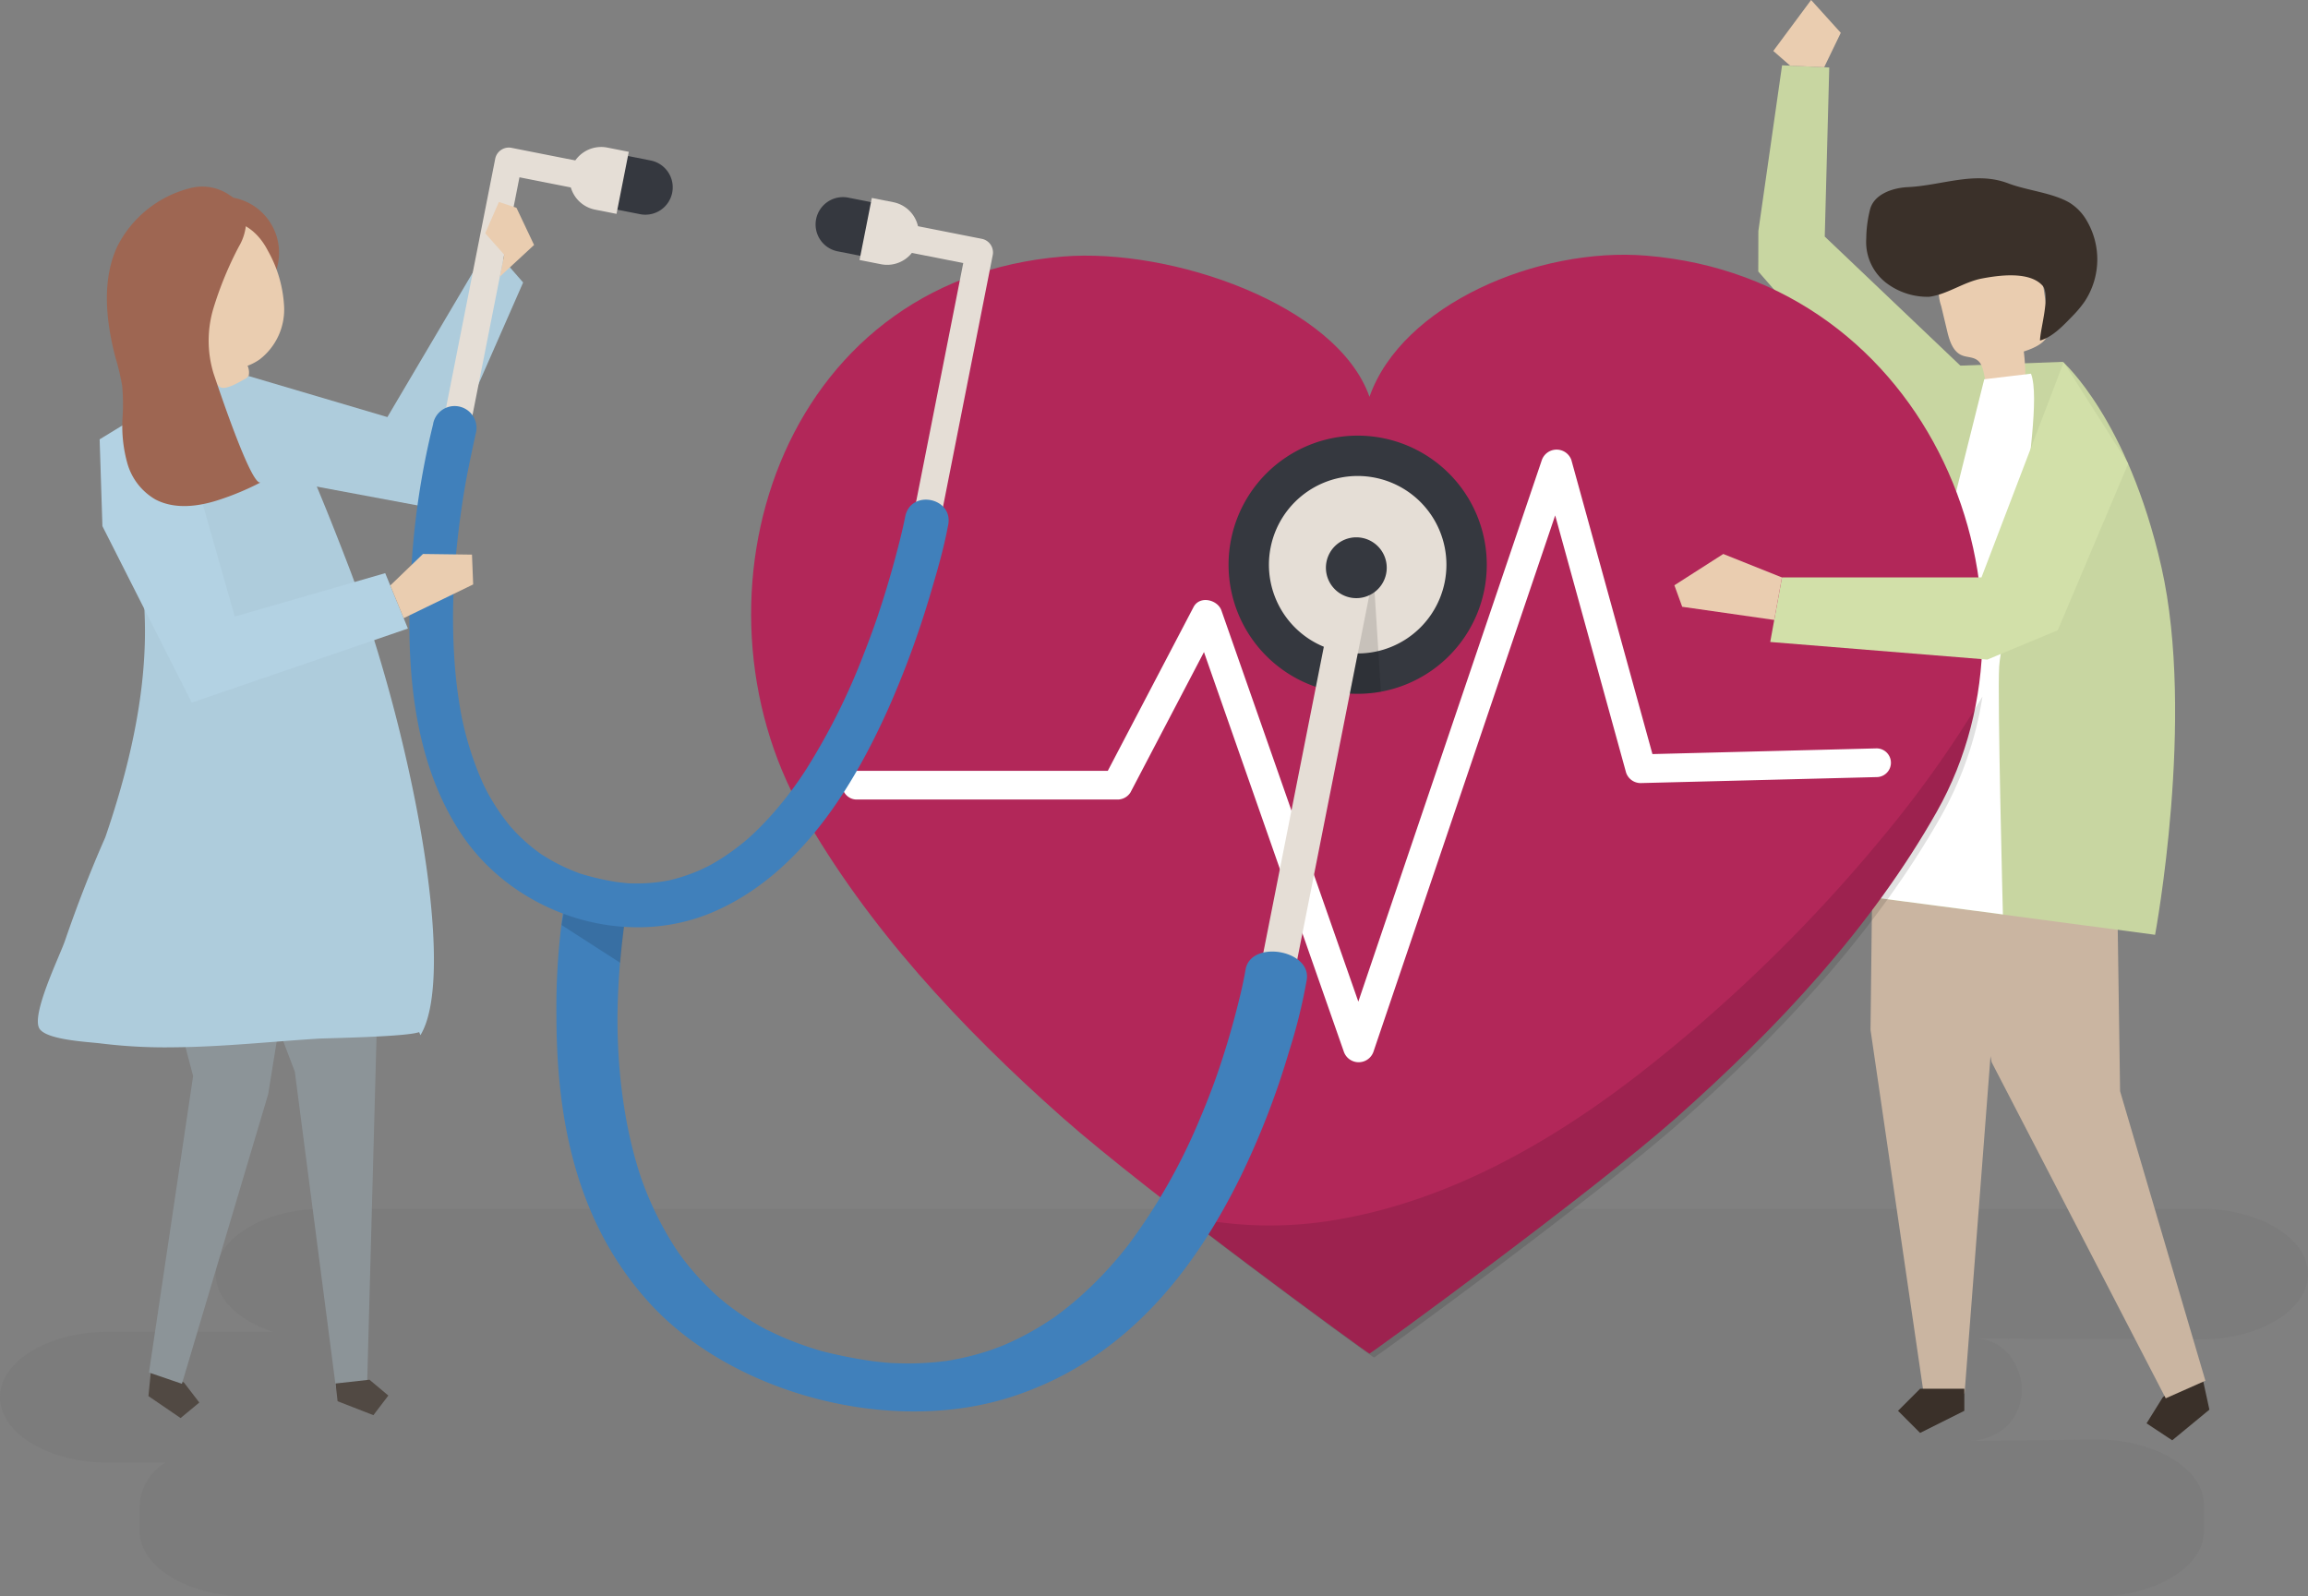 <svg xmlns="http://www.w3.org/2000/svg" width="242.848" height="167.99" viewBox="0 0 242.848 167.99">
  <rect x="0" y="0" width="242.848" height="167.99" fill="#808080" stroke="none"/>
  <g id="Group_3044" data-name="Group 3044" transform="translate(-183 -233.736)">
    <g id="shadow" transform="translate(183 360.935)">
      <g id="Group_2951" data-name="Group 2951" transform="translate(0 0)" opacity="0.12" style="mix-blend-mode: multiply;isolation: isolate">
        <path id="Path_1470" data-name="Path 1470" d="M414.494,851.8H217.063c-6.245,0-11.354,3.1-11.354,6.88h0c0,2.62,2.451,4.909,6.031,6.07H194.354c-6.245,0-11.354,3.1-11.354,6.879h0c0,3.784,5.109,6.88,11.354,6.88h6.058a5.63,5.63,0,0,0-2.718,4.451v2.752c0,3.784,5.109,6.88,11.354,6.88H403.54c6.245,0,11.354-3.1,11.354-6.88v-2.752c0-3.784-5.11-6.879-11.354-6.879l-13.224.153a6.29,6.29,0,0,0,3.74-1.449,5.414,5.414,0,0,0,1.068-6.419,4.687,4.687,0,0,0-4.007-2.9l23.376.093c6.245,0,11.354-3.1,11.354-6.879h0C425.848,854.893,420.739,851.8,414.494,851.8Z" transform="translate(-183 -851.797)" fill="#606060"/>
      </g>
    </g>
    <g id="object" transform="translate(186.978 233.736)">
      <g id="Group_3043" data-name="Group 3043">
        <g id="Group_2952" data-name="Group 2952" transform="translate(18.436 25.682)">
          <path id="Path_1471" data-name="Path 1471" d="M295.643,372.412l14.612,4.322,10.756-18.208,3.528,4.044-10.361,23.6-17.431-3.253-4.839-6.147Z" transform="translate(-291.908 -358.525)" fill="#aeccdc"/>
        </g>
        <g id="Group_2953" data-name="Group 2953" transform="translate(181.028 6.872)">
          <path id="Path_1472" data-name="Path 1472" d="M1103.818,299.313l-14.88-14.165.474-17.792-4.965-.23-2.494,17.437-.009,4.261,18.557,21.24,2.5-6.922Z" transform="translate(-1081.943 -267.125)" fill="#c8d6a1"/>
        </g>
        <g id="Group_2974" data-name="Group 2974" transform="translate(187.102 18.764)">
          <g id="Group_2964" data-name="Group 2964" transform="translate(5.737 57.26)">
            <g id="Group_2958" data-name="Group 2958" transform="translate(9.829 0.417)">
              <g id="Group_2955" data-name="Group 2955" transform="translate(19.219 67.373)">
                <g id="Group_2954" data-name="Group 2954">
                  <path id="Path_1473" data-name="Path 1473" d="M1286.586,934.79l.493,2.265-3.912,3.225-2.7-1.785,1.709-2.745,3.912-3.225Z" transform="translate(-1280.471 -932.525)" fill="#3a3029"/>
                </g>
              </g>
              <g id="Group_2957" data-name="Group 2957">
                <g id="Group_2956" data-name="Group 2956">
                  <path id="Path_1474" data-name="Path 1474" d="M1198.74,605.159l4.366,10.067.412,28.324,8.976,30.466-4.174,1.851L1190,640.492l-2.084-11.2-.829-23.6Z" transform="translate(-1187.088 -605.159)" fill="#cab5a1"/>
                </g>
              </g>
            </g>
            <g id="Group_2963" data-name="Group 2963">
              <g id="Group_2960" data-name="Group 2960">
                <g id="Group_2959" data-name="Group 2959">
                  <path id="Path_1475" data-name="Path 1475" d="M1139.673,605.808l-.343,29.684,5.594,38.273h4.3l2.717-35.315,5.886-35.315Z" transform="translate(-1139.33 -603.135)" fill="#cab5a1"/>
                </g>
              </g>
              <g id="Group_2962" data-name="Group 2962" transform="translate(2.893 70.117)">
                <g id="Group_2961" data-name="Group 2961">
                  <path id="Path_1476" data-name="Path 1476" d="M1160.365,943.835v2.325l-4.651,2.326-2.325-2.326,2.325-2.325Z" transform="translate(-1153.389 -943.835)" fill="#3a3029"/>
                </g>
              </g>
            </g>
          </g>
          <g id="Group_2966" data-name="Group 2966" transform="translate(0 19.315)">
            <g id="Group_2965" data-name="Group 2965">
              <path id="Path_1477" data-name="Path 1477" d="M1126.005,419.185l11.425-.423s6.835,6,10.367,21.581c3.6,15.868-.664,38.712-.664,38.712s-30.652-4.085-35.678-4.716l7.668-31.331Z" transform="translate(-1111.455 -418.762)" fill="#c8d6a1"/>
            </g>
          </g>
          <g id="Group_2971" data-name="Group 2971" transform="translate(5.288)">
            <g id="Group_2968" data-name="Group 2968" transform="translate(7.607 7.447)">
              <g id="Group_2967" data-name="Group 2967">
                <path id="Path_1478" data-name="Path 1478" d="M1179.219,375.376l4.01-.306a20.105,20.105,0,0,0-.145-3.2c1.121-.366,2.418-.923,2.639-2.081a3.319,3.319,0,0,0-.041-1.107l-.681-4.553a4.054,4.054,0,0,0-.437-1.52,3.405,3.405,0,0,0-2.356-1.343,8.286,8.286,0,0,0-6.745,1.483,3.63,3.63,0,0,0-1.167,1.468,4.922,4.922,0,0,0,.1,2.878l.627,2.627c.24,1.007.594,2.154,1.55,2.551.508.211,1.114.166,1.571.472C1178.951,373.282,1178.813,374.5,1179.219,375.376Z" transform="translate(-1174.116 -361.092)" fill="#eacdb0"/>
              </g>
            </g>
            <g id="Group_2970" data-name="Group 2970">
              <g id="Group_2969" data-name="Group 2969">
                <path id="Path_1479" data-name="Path 1479" d="M1137.152,331.247a12.888,12.888,0,0,1,.391-3.024c.391-1.617,2.323-2.306,3.984-2.386,3.589-.172,7.081-1.723,10.554-.4,1.985.759,4.667.988,6.456,2.037a5.341,5.341,0,0,1,1.79,1.847,8.054,8.054,0,0,1-.17,8.515,11.511,11.511,0,0,1-1.289,1.551c-.967,1-2.125,2.242-3.432,2.592,0-1.162,1.136-4.8.266-5.774-1.382-1.543-4.6-1.088-6.36-.756-1.925.363-3.664,1.681-5.57,1.928a7.162,7.162,0,0,1-4.247-1.265A5.435,5.435,0,0,1,1137.152,331.247Z" transform="translate(-1137.152 -324.909)" fill="#3a3029"/>
              </g>
            </g>
          </g>
          <g id="Group_2973" data-name="Group 2973" transform="translate(4.706 20.56)">
            <g id="Group_2972" data-name="Group 2972">
              <path id="Path_1480" data-name="Path 1480" d="M1147.316,425.4,1135.3,473.446l-.985,6.3,14.965,1.969s-.591-23.007-.394-26.074,2.416-9.7,2.757-16.85c.2-4.135,1.511-11.562.591-13.98Z" transform="translate(-1134.32 -424.811)" fill="#fff"/>
            </g>
          </g>
        </g>
        <g id="Group_2975" data-name="Group 2975" transform="translate(182.608)">
          <path id="Path_1481" data-name="Path 1481" d="M1094.974,240.811l1.748-3.621-3.123-3.454-3.979,5.363,1.776,1.548Z" transform="translate(-1089.62 -233.736)" fill="#eacdb0"/>
        </g>
        <g id="Group_2982" data-name="Group 2982" transform="translate(75.053 26.809)">
          <g id="Group_2977" data-name="Group 2977">
            <g id="Group_2976" data-name="Group 2976">
              <path id="Path_1482" data-name="Path 1482" d="M661.176,364.093c-11.375-.927-25.687,5.144-29.1,14.856-3.416-9.712-20.865-15.688-32.24-14.762-30.016,2.445-40.176,35.918-27.45,58.428,6.849,12.115,16.692,22.708,27.431,32.22,8.993,7.965,32.188,24.858,32.259,24.8.07.057,23.266-16.836,32.259-24.8,10.739-9.512,20.582-20.1,27.432-32.22C704.491,400.105,691.192,366.538,661.176,364.093Z" transform="translate(-567.01 -364)" fill="#b22759"/>
            </g>
          </g>
          <g id="Group_2979" data-name="Group 2979" transform="translate(45.523 46.486)" opacity="0.12" style="mix-blend-mode: multiply;isolation: isolate">
            <g id="Group_2978" data-name="Group 2978">
              <path id="Path_1483" data-name="Path 1483" d="M861.6,604.85a163.214,163.214,0,0,1-25.548,24.806c-9.094,7.044-19.75,13.181-31.478,15.232a41.143,41.143,0,0,1-16.37-.352c9.574,7.389,19.979,14.943,20.027,14.905.07.057,23.266-16.836,32.258-24.8,10.739-9.512,20.582-20.1,27.432-32.22a37.17,37.17,0,0,0,4.328-12.544A118.353,118.353,0,0,1,861.6,604.85Z" transform="translate(-788.207 -589.877)"/>
            </g>
          </g>
          <g id="Group_2981" data-name="Group 2981" transform="translate(9.599 20.512)">
            <g id="Group_2980" data-name="Group 2980">
              <path id="Path_1484" data-name="Path 1484" d="M722.47,495.1l-23.58.6-8.533-30.956a1.65,1.65,0,0,0-3.1,0l-18.256,53.885-1.057,3.121-12.414-35.472-1.991-5.689c-.4-1.143-2.286-1.6-2.933-.361l-9.023,17.234H615.2a1.511,1.511,0,1,0,0,3.021h27.382a1.609,1.609,0,0,0,1.386-.748l7.733-14.769,12.736,36.391,1.991,5.689a1.651,1.651,0,0,0,3.1,0l18.255-53.885.873-2.578,7.459,27.059a1.615,1.615,0,0,0,1.547,1.109l24.813-.629A1.511,1.511,0,1,0,722.47,495.1Z" transform="translate(-613.65 -463.666)" fill="#fff"/>
            </g>
          </g>
        </g>
        <g id="Group_2983" data-name="Group 2983" transform="translate(182.286 38.128)">
          <path id="Path_1485" data-name="Path 1485" d="M1118.925,419l-8.644,22.638H1089.29l-1.235,6.792,22.844,1.852,7.409-3.087,7.408-17.521Z" transform="translate(-1088.055 -419)" fill="#d2e0a9"/>
        </g>
        <g id="Group_2984" data-name="Group 2984" transform="translate(172.201 58.297)">
          <path id="Path_1486" data-name="Path 1486" d="M1050.374,519.47,1044.2,517l-5.145,3.293.823,2.264,9.683,1.386Z" transform="translate(-1039.055 -517)" fill="#eacdb0"/>
        </g>
        <g id="Group_3020" data-name="Group 3020" transform="translate(39.099 14.886)">
          <g id="Group_2995" data-name="Group 2995" transform="translate(86.19 30.954)">
            <g id="Group_2986" data-name="Group 2986">
              <g id="Group_2985" data-name="Group 2985">
                <path id="Path_1487" data-name="Path 1487" d="M838.024,472.691a13.585,13.585,0,1,1-10.7-15.959A13.585,13.585,0,0,1,838.024,472.691Z" transform="translate(-811.109 -456.472)" fill="#35383f"/>
              </g>
            </g>
            <g id="Group_2988" data-name="Group 2988" transform="translate(4.248 4.248)">
              <g id="Group_2987" data-name="Group 2987">
                <path id="Path_1488" data-name="Path 1488" d="M850.25,488.261a9.338,9.338,0,1,1-7.352-10.97A9.338,9.338,0,0,1,850.25,488.261Z" transform="translate(-831.749 -477.112)" fill="#e5ded6"/>
              </g>
            </g>
            <g id="Group_2990" data-name="Group 2990" transform="translate(1.071 18.789)">
              <g id="Group_2989" data-name="Group 2989" transform="translate(0 0)">
                <rect id="Rectangle_236" data-name="Rectangle 236" width="3.64" height="49.723" transform="matrix(0.981, 0.194, -0.194, 0.981, 9.635, 0)" fill="#e5ded6"/>
              </g>
            </g>
            <g id="Group_2992" data-name="Group 2992" transform="translate(10.253 10.704)">
              <g id="Group_2991" data-name="Group 2991">
                <path id="Path_1489" data-name="Path 1489" d="M867.259,512.3a3.2,3.2,0,1,1-2.516-3.755A3.2,3.2,0,0,1,867.259,512.3Z" transform="translate(-860.926 -508.482)" fill="#35383f"/>
              </g>
            </g>
            <g id="Group_2994" data-name="Group 2994" transform="translate(12.765 16.456)" opacity="0.13">
              <g id="Group_2993" data-name="Group 2993">
                <path id="Path_1490" data-name="Path 1490" d="M875.178,536.769l-2.045,10.355a16.463,16.463,0,0,0,3.266-.194l-.661-10.5Z" transform="translate(-873.133 -536.432)"/>
              </g>
            </g>
          </g>
          <g id="Group_2998" data-name="Group 2998" transform="translate(15.468 77.517)">
            <g id="Group_2997" data-name="Group 2997">
              <g id="Group_2996" data-name="Group 2996">
                <path id="Path_1491" data-name="Path 1491" d="M468.765,682.723a72.67,72.67,0,0,0-1.292,14.575c.03,10.108,1.762,21.417,9.917,30.274,8.631,9.374,25.248,13.911,38.1,9.7,12.27-4.017,19.374-13.8,23.964-23.115a84.747,84.747,0,0,0,5.111-13.2,57.785,57.785,0,0,0,1.794-7.169c.018-.112.042-.223.061-.335.544-3.166-5.889-4.272-6.434-1.1-.276,1.61-.674,3.2-1.091,4.786q-.68,2.581-1.522,5.123c-.162.491-.331.98-.5,1.468l-.045.13-.025.068c-.1.283-.207.566-.313.848q-.6,1.608-1.274,3.194a61.631,61.631,0,0,1-7.478,13.234c-.179.236-.361.47-.544.7.256-.329-.2.247-.325.4q-.664.8-1.372,1.578a39.081,39.081,0,0,1-2.838,2.81q-.706.63-1.454,1.229-.352.281-.713.555c-.16.121-.323.24-.484.36-.05.038-.159.114-.241.171a32.1,32.1,0,0,1-3.305,1.97q-.862.442-1.768.833c-.285.123-.576.238-.864.357.78-.323-.46.161-.661.229a28.945,28.945,0,0,1-4.173,1.061c-.145.026-.293.046-.437.074l-.051.01-.023,0c-.338.036-.673.082-1.013.115q-1.207.116-2.435.14c-.763.015-1.525-.008-2.292-.036l-.2-.012.2.017-.341-.027-.061-.005-.1-.008c-.509-.051-1.015-.1-1.523-.167a50.641,50.641,0,0,1-5.241-1.031l-.032-.008c-.162-.047-.324-.094-.485-.143q-.54-.164-1.074-.344-1.267-.428-2.489-.946c-.647-.275-1.266-.583-1.9-.88l-.04-.019-.038-.022c-.129-.074-.263-.144-.393-.216q-.582-.326-1.143-.675-.833-.517-1.618-1.08-.433-.31-.85-.634c-.143-.111-.91-.759-.726-.59a30.354,30.354,0,0,1-2.7-2.707q-.593-.682-1.133-1.387c-.1-.13-.589-.817-.4-.533-.186-.27-.371-.54-.548-.814a35.2,35.2,0,0,1-3.419-6.946c-.019-.052-.037-.1-.056-.155s-.052-.15-.068-.2c-.088-.274-.179-.548-.264-.823q-.3-.964-.549-1.933c-.32-1.233-.584-2.471-.8-3.71a57.548,57.548,0,0,1-.79-7.323q-.039-.841-.056-1.68c-.006-.29-.008-.581-.012-.87.012.78,0-.252,0-.441q.013-1.651.1-3.3.151-2.9.515-5.78c.18-1.435.424-2.854.688-4.271a11.241,11.241,0,0,1-2.949-.267A16.343,16.343,0,0,1,468.765,682.723Zm26.67,49.8c-.166-.044-.446-.129,0,0Zm-18.962-18.011Z" transform="translate(-467.472 -682.723)" fill="#4080bb"/>
              </g>
            </g>
          </g>
          <g id="Group_3006" data-name="Group 3006" transform="translate(3.494 0)">
            <g id="Group_3000" data-name="Group 3000" transform="translate(0 0.642)">
              <g id="Group_2999" data-name="Group 2999">
                <path id="Path_1492" data-name="Path 1492" d="M427.258,311.331l-10.737-2.121a1.461,1.461,0,0,0-1.692,1.134q-2.413,12.223-4.827,24.445l-.681,3.448a1.441,1.441,0,0,0,2.826.558l4.828-24.445.4-2.036,9.325,1.842A1.441,1.441,0,0,0,427.258,311.331Z" transform="translate(-409.289 -309.184)" fill="#e5ded6"/>
              </g>
            </g>
            <g id="Group_3005" data-name="Group 3005" transform="translate(12.777 0)">
              <g id="Group_3002" data-name="Group 3002" transform="translate(5.173 1.444)">
                <g id="Group_3001" data-name="Group 3001" transform="translate(0 0)">
                  <path id="Rectangle_237" data-name="Rectangle 237" d="M0,0H2.88a2.88,2.88,0,0,1,2.88,2.88v0A2.88,2.88,0,0,1,2.88,5.76H0a0,0,0,0,1,0,0V0A0,0,0,0,1,0,0Z" transform="translate(1.116 0) rotate(11.171)" fill="#35383f"/>
                </g>
              </g>
              <g id="Group_3004" data-name="Group 3004" transform="translate(0)">
                <g id="Group_3003" data-name="Group 3003">
                  <path id="Rectangle_238" data-name="Rectangle 238" d="M3.328,0h2.3a0,0,0,0,1,0,0V6.656a0,0,0,0,1,0,0h-2.3A3.328,3.328,0,0,1,0,3.328v0A3.328,3.328,0,0,1,3.328,0Z" transform="translate(1.29 0) rotate(11.171)" fill="#e5ded6"/>
                </g>
              </g>
            </g>
          </g>
          <g id="Group_3014" data-name="Group 3014" transform="translate(42.236 5.354)">
            <g id="Group_3008" data-name="Group 3008" transform="translate(5.595 2.744)">
              <g id="Group_3007" data-name="Group 3007">
                <path id="Path_1493" data-name="Path 1493" d="M626.4,345.45l10.737,2.121a1.461,1.461,0,0,1,1.134,1.692l-4.828,24.445-.681,3.448a1.441,1.441,0,0,1-2.825-.558l4.828-24.445q.2-1.018.4-2.036l-9.324-1.841A1.441,1.441,0,0,1,626.4,345.45Z" transform="translate(-624.72 -345.419)" fill="#e5ded6"/>
              </g>
            </g>
            <g id="Group_3013" data-name="Group 3013" transform="translate(0 0)">
              <g id="Group_3010" data-name="Group 3010" transform="translate(0 0)">
                <g id="Group_3009" data-name="Group 3009">
                  <path id="Rectangle_239" data-name="Rectangle 239" d="M0,0H2.88A2.88,2.88,0,0,1,5.76,2.88v0A2.88,2.88,0,0,1,2.88,5.76H0a0,0,0,0,1,0,0V0A0,0,0,0,1,0,0Z" transform="translate(5.651 6.767) rotate(-168.829)" fill="#35383f"/>
                </g>
              </g>
              <g id="Group_3012" data-name="Group 3012" transform="translate(5.125 0.59)">
                <g id="Group_3011" data-name="Group 3011" transform="translate(0 0)">
                  <path id="Rectangle_240" data-name="Rectangle 240" d="M3.328,0h2.3a0,0,0,0,1,0,0V6.656a0,0,0,0,1,0,0h-2.3A3.328,3.328,0,0,1,0,3.328v0A3.328,3.328,0,0,1,3.328,0Z" transform="matrix(-0.981, -0.194, 0.194, -0.981, 5.526, 7.622)" fill="#e5ded6"/>
                </g>
              </g>
            </g>
          </g>
          <g id="Group_3016" data-name="Group 3016" transform="translate(16.01 79.925)" opacity="0.13">
            <g id="Group_3015" data-name="Group 3015" transform="translate(0 0)">
              <path id="Path_1494" data-name="Path 1494" d="M476.781,696.368s-.3,2.109-.512,4.559l-6.166-3.975.47-2.532Z" transform="translate(-470.102 -694.42)"/>
            </g>
          </g>
          <g id="Group_3019" data-name="Group 3019" transform="translate(0 27.863)">
            <g id="Group_3018" data-name="Group 3018">
              <g id="Group_3017" data-name="Group 3017">
                <path id="Path_1495" data-name="Path 1495" d="M394.813,443.312a83.033,83.033,0,0,0-2.32,15.592c-.58,9.255-.018,19.58,5.269,27.545,5.595,8.429,17.171,12.286,26.582,8.2,8.986-3.9,14.632-12.984,18.458-21.6a99.642,99.642,0,0,0,4.428-12.175c.642-2.169,1.279-4.373,1.705-6.6.02-.1.043-.2.064-.308.576-2.909-3.944-3.806-4.521-.893-.293,1.48-.671,2.946-1.062,4.4q-.638,2.376-1.39,4.719c-.145.452-.294.9-.444,1.353-.2.6.116-.327-.062.183-.091.261-.181.522-.273.783q-.525,1.482-1.1,2.947a69.054,69.054,0,0,1-6.118,12.253c-.157.245-.318.487-.479.73.3-.456-.1.146-.206.3q-.521.746-1.072,1.47c-.691.907-1.419,1.785-2.19,2.624q-.541.589-1.11,1.151-.267.264-.541.521c-.121.114-.245.225-.367.338-.1.092-.5.431-.052.051a26.068,26.068,0,0,1-2.6,1.973q-.641.42-1.31.795c-.21.118-.425.228-.637.341.575-.309-.338.156-.485.221a18.45,18.45,0,0,1-3.038,1.047c-.1.026-.212.047-.316.076-.54.146.5-.077-.053.013-.243.039-.485.087-.729.123q-.867.128-1.744.171c-.545.027-1.087.02-1.632.008-.143,0-.559-.042,0,0-.118-.009-.237-.016-.354-.028-.36-.038-.718-.074-1.076-.125a27.4,27.4,0,0,1-3.675-.851c-.109-.032-.431-.153.065.025-.142-.051-.284-.1-.424-.154q-.376-.141-.745-.3-.878-.369-1.718-.822c-.445-.24-.868-.511-1.3-.772-.486-.294.4.3-.053-.036-.088-.066-.179-.127-.267-.191q-.4-.288-.775-.6-.563-.458-1.089-.96-.29-.276-.568-.565c-.111-.116-.787-.888-.365-.383a22.869,22.869,0,0,1-1.883-2.574q-.382-.613-.725-1.25c-.071-.132-.456-.908-.18-.334-.14-.293-.28-.585-.412-.882a33.705,33.705,0,0,1-2.024-6.3c-.025-.109-.048-.22-.071-.329.115.539.029.142,0,.006-.047-.249-.1-.5-.139-.748q-.156-.877-.277-1.76-.232-1.685-.351-3.383a66.308,66.308,0,0,1-.128-6.692q.023-.769.06-1.538c.013-.266.029-.531.043-.8-.038.714.016-.23.028-.4q.107-1.512.267-3.02.281-2.66.711-5.3c.334-2.055.775-4.079,1.212-6.112.021-.1.048-.2.074-.3a2.3,2.3,0,0,0-4.521-.893Z" transform="translate(-392.31 -441.454)" fill="#4080bb"/>
              </g>
            </g>
          </g>
        </g>
        <g id="Group_3025" data-name="Group 3025" transform="translate(11.237 87.541)">
          <g id="Group_3022" data-name="Group 3022" transform="translate(0.403 55.654)">
            <g id="Group_3021" data-name="Group 3021">
              <path id="Path_1496" data-name="Path 1496" d="M259.07,931.383l-.185,1.86,3.384,2.312,1.969-1.634-1.6-2.086-3.384-2.313Z" transform="translate(-258.885 -929.522)" fill="#514943"/>
            </g>
          </g>
          <g id="Group_3024" data-name="Group 3024">
            <g id="Group_3023" data-name="Group 3023">
              <path id="Path_1497" data-name="Path 1497" d="M257.488,659.745l-.561,5.65,5.105,19.4-4.645,31.2,3.466,1.186,9.074-30.466,1.432-8.861L271.27,659.1Z" transform="translate(-256.927 -659.099)" fill="#8c9498"/>
            </g>
          </g>
        </g>
        <g id="Group_3030" data-name="Group 3030" transform="translate(18.437 90.085)">
          <g id="Group_3027" data-name="Group 3027">
            <g id="Group_3026" data-name="Group 3026">
              <path id="Path_1498" data-name="Path 1498" d="M309.555,674.264l-1.426,52.745-3.291.368-4.319-33.224-8.606-22.7Z" transform="translate(-291.913 -671.459)" fill="#8c9498"/>
            </g>
          </g>
          <g id="Group_3029" data-name="Group 3029" transform="translate(12.898 55.108)">
            <g id="Group_3028" data-name="Group 3028">
              <path id="Path_1499" data-name="Path 1499" d="M354.584,939.625l.209,1.866,3.768,1.467,1.571-2.065-1.988-1.666Z" transform="translate(-354.584 -939.227)" fill="#514943"/>
            </g>
          </g>
        </g>
        <g id="Group_3032" data-name="Group 3032" transform="translate(0 39.008)">
          <g id="Group_3031" data-name="Group 3031">
            <path id="Path_1500" data-name="Path 1500" d="M212.51,433.219c.017-.794.064-1.586.148-2.373.485-4.537,3.452-6.252,7.472-7.461a7.121,7.121,0,0,1,6.6,2.243l.1-.086a7.979,7.979,0,0,1,.905,1.417c.038.066.057.1.057.1,1.132,2.047,3.378,6.708,7.33,17.044,6.345,16.6,11.482,42.519,7.466,49.1l-.136-.322c-1.382.507-9.8.633-10.668.689-5.045.323-10.08.866-15.14.908a55.452,55.452,0,0,1-7.642-.4c-1.3-.17-5.736-.351-6.5-1.562-.91-1.444,2.126-7.629,2.672-9.218,1.269-3.688,2.671-7.332,4.249-10.9,2.37-6.9,4.181-14.363,4.181-21.695C213.6,444.854,212.384,439.075,212.51,433.219Z" transform="translate(-202.328 -423.275)" fill="#aeccdc"/>
          </g>
        </g>
        <g id="Group_3033" data-name="Group 3033" transform="translate(6.509 39.145)">
          <path id="Path_1501" data-name="Path 1501" d="M245.552,423.941l-11.6,7.089.293,9.137,9.4,18.567,22.745-7.793L264,445.112l-15.828,4.567-4.815-16.9Z" transform="translate(-233.955 -423.941)" fill="#b3d2e3"/>
        </g>
        <g id="Group_3040" data-name="Group 3040" transform="translate(7.264 19.637)">
          <g id="Group_3035" data-name="Group 3035" transform="translate(11.147 1.176)">
            <g id="Group_3034" data-name="Group 3034">
              <path id="Path_1502" data-name="Path 1502" d="M291.787,339.619a6.687,6.687,0,0,1,6.155,4.02,5.886,5.886,0,0,0-3.943-8.77,6.815,6.815,0,0,0-2.02,4.74Z" transform="translate(-291.787 -334.868)" fill="#9e6652"/>
            </g>
          </g>
          <g id="Group_3037" data-name="Group 3037" transform="translate(5.058 3.506)">
            <g id="Group_3036" data-name="Group 3036">
              <path id="Path_1503" data-name="Path 1503" d="M274.09,349.43c-3.186-6.2-11.058-2.641-11.84,3.375-.445,3.421,2.223,7.289,5.524,8.6.229.565.779,2.147,1.339,2.4.606.279,2-.571,2.558-.884a.953.953,0,0,0,.4-.34,1.784,1.784,0,0,0-.117-1.049,5.707,5.707,0,0,0,1.26-.66,6.631,6.631,0,0,0,2.586-5.462A13.279,13.279,0,0,0,274.09,349.43Z" transform="translate(-262.202 -346.185)" fill="#eacdb0"/>
            </g>
          </g>
          <g id="Group_3039" data-name="Group 3039">
            <g id="Group_3038" data-name="Group 3038">
              <path id="Path_1504" data-name="Path 1504" d="M249.3,362.157a28.758,28.758,0,0,0,4.507-1.878c-.993.518-4.679-10.665-4.947-11.435a11.819,11.819,0,0,1-.015-6.907,37.2,37.2,0,0,1,2.667-6.472,5.531,5.531,0,0,0,.778-2.773,3.606,3.606,0,0,0-1.7-2.608,5.055,5.055,0,0,0-4.333-.733,11.826,11.826,0,0,0-7.511,6.053c-1.7,3.59-1.2,7.964-.226,11.7a24.79,24.79,0,0,1,.717,3.022,21.219,21.219,0,0,1,.039,3.322,14.535,14.535,0,0,0,.516,4.86,6.4,6.4,0,0,0,2.95,3.772C244.764,363.139,247.217,362.825,249.3,362.157Z" transform="translate(-237.623 -329.152)" fill="#9e6652"/>
            </g>
          </g>
        </g>
        <g id="Group_3041" data-name="Group 3041" transform="translate(37.089 58.297)">
          <path id="Path_1505" data-name="Path 1505" d="M382.542,520.313,385.98,517l5.157.067.124,3.139-7.309,3.547Z" transform="translate(-382.542 -517)" fill="#eacdb0"/>
        </g>
        <g id="Group_3042" data-name="Group 3042" transform="translate(47.073 21.252)">
          <path id="Path_1506" data-name="Path 1506" d="M432.6,344.861l3.6-3.333-1.852-3.91L432.5,337l-1.441,3.293,2,2.264Z" transform="translate(-431.055 -337)" fill="#eacdb0"/>
        </g>
      </g>
    </g>
  </g>
</svg>
